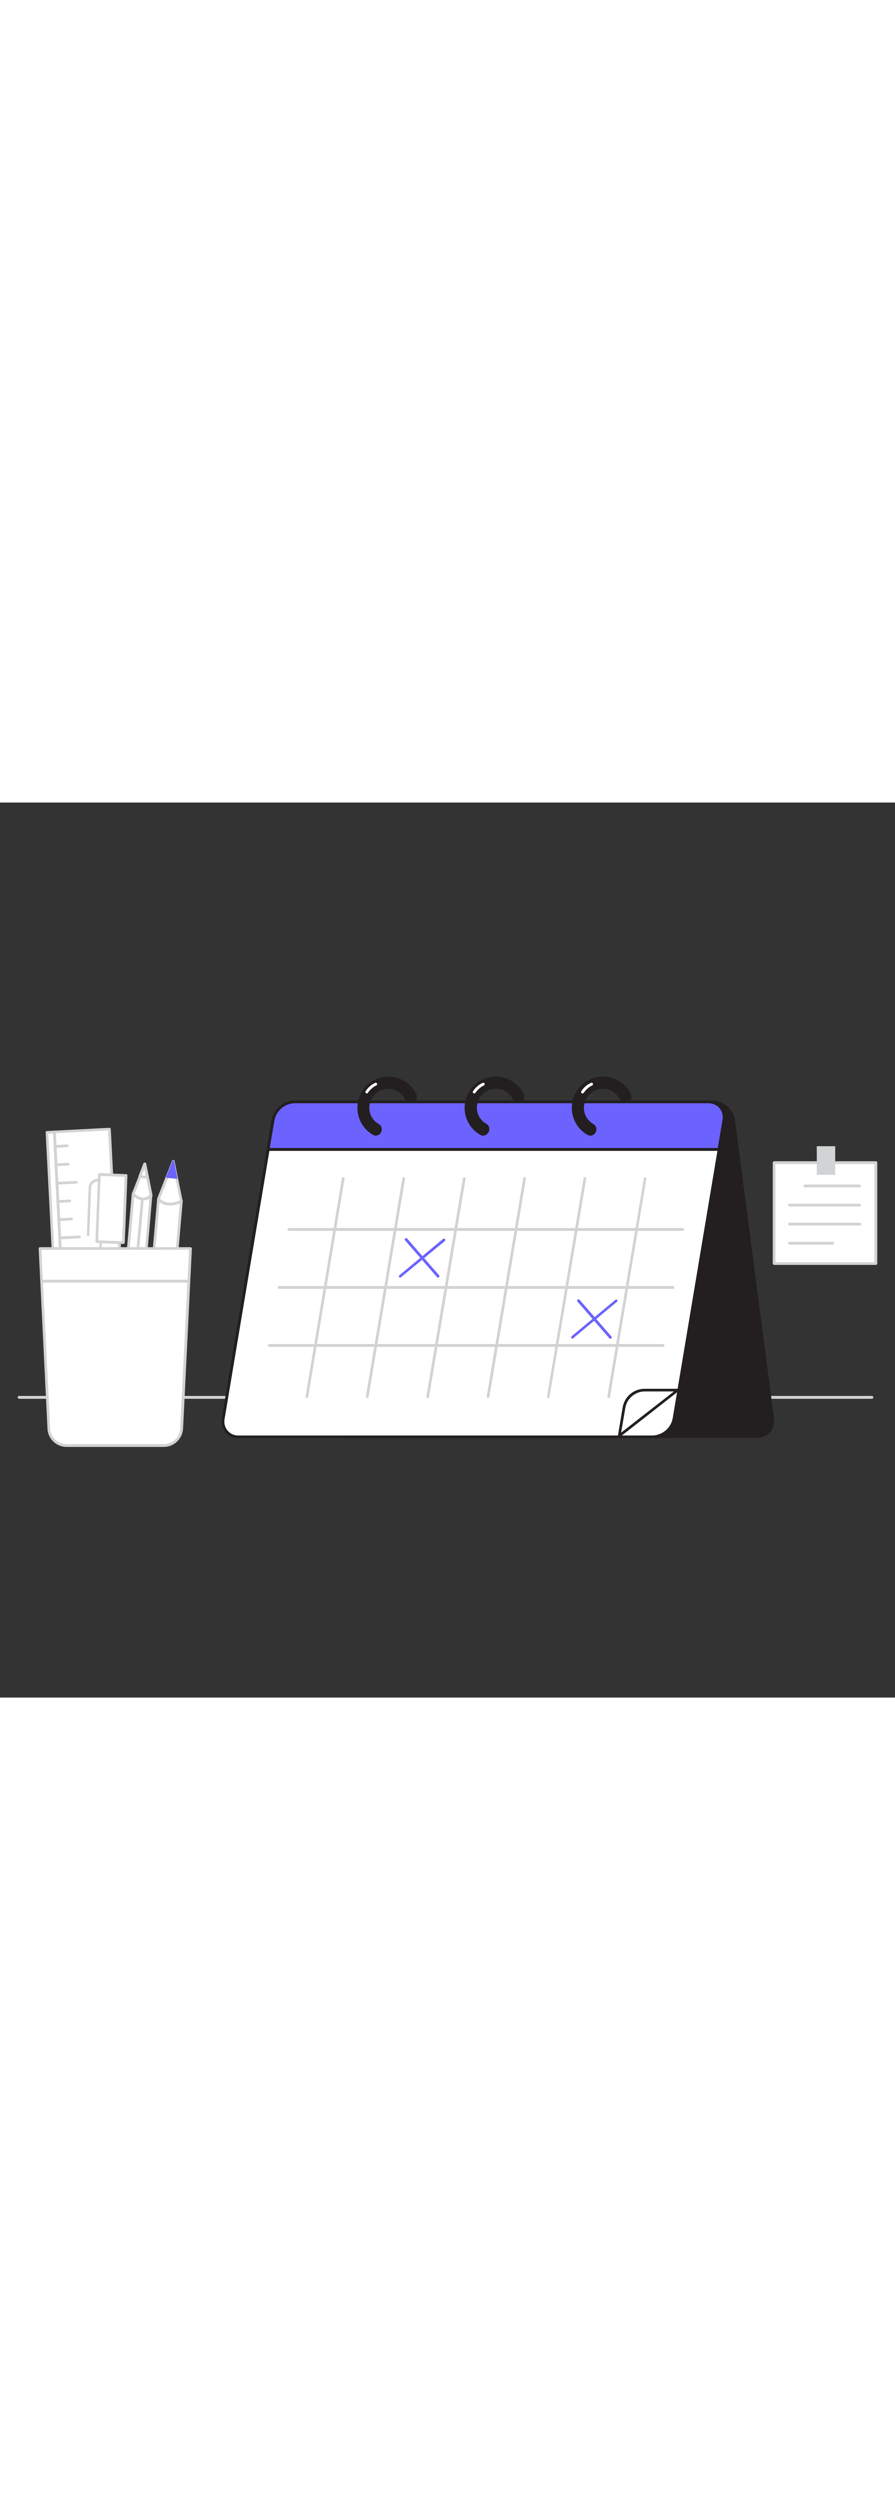 <svg version="1.1" id="Layer_1" xmlns="http://www.w3.org/2000/svg" xmlns:xlink="http://www.w3.org/1999/xlink" x="0px" y="0px" viewBox="0 0 500 500" style="width: 179px;" xml:space="preserve" data-imageid="calendar-71" imageName="Calendar" class="illustrations_image">
<rect x="0" y="0" width="500" height="500" fill="#333333" stroke="none"/>
<style type="text/css">
	.st0_calendar-71{fill:#D1D3D4;}
	.st1_calendar-71{fill:#FFFFFF;}
	.st2_calendar-71{fill:#68E1FD;}
	.st3_calendar-71{fill:#231F20;}
	.st4_calendar-71{fill:none;}
</style>
<g id="floor_calendar-71">
	<path class="st0_calendar-71" d="M487.1,333.1H10.7c-0.4,0-0.8-0.3-0.8-0.8s0.3-0.8,0.8-0.8h476.4c0.4,0,0.8,0.3,0.8,0.8&#10;&#9;&#9;S487.5,333.1,487.1,333.1z"/>
</g>
<g id="Stationery_calendar-71">
	
		<rect x="34.2" y="183.1" transform="matrix(0.999 -5.111586e-02 5.111586e-02 0.999 -13.19 2.873)" class="st1_calendar-71" width="30.7" height="152.3"/>
	<path class="st0_calendar-71" d="M38.2,336.9c-0.2,0-0.4-0.1-0.5-0.2c-0.2-0.1-0.2-0.3-0.2-0.5l-7.8-152.1c0-0.4,0.3-0.8,0.7-0.8l30.7-1.6&#10;&#9;&#9;c0.4,0,0.7,0.3,0.8,0.7l7.8,152.1c0,0.4-0.3,0.8-0.7,0.8c0,0,0,0,0,0L38.2,336.9L38.2,336.9z M31.2,184.7l7.7,150.6l29.2-1.5&#10;&#9;&#9;l-7.7-150.6L31.2,184.7z"/>
	
		<rect x="30.2" y="184" transform="matrix(0.999 -5.111573e-02 5.111573e-02 0.999 -13.258 1.987)" class="st1_calendar-71" width="4.1" height="152.3"/>
	<path class="st0_calendar-71" d="M34.1,337.1c-0.4,0-0.7-0.3-0.8-0.7l-7.8-152.1c0-0.4,0.3-0.8,0.7-0.8l4.1-0.2c0.2,0,0.4,0.1,0.5,0.2&#10;&#9;&#9;c0.1,0.1,0.2,0.3,0.2,0.5l7.8,152.1c0,0.2-0.1,0.4-0.2,0.5c-0.1,0.1-0.3,0.2-0.5,0.2L34.1,337.1L34.1,337.1z M27,185l7.7,150.6&#10;&#9;&#9;l2.6-0.1l-7.7-150.7L27,185z"/>
	<path class="st0_calendar-71" d="M31.7,192.9c-0.4,0-0.8-0.3-0.8-0.8s0.3-0.8,0.8-0.8l5.8-0.3c0.4,0,0.8,0.3,0.8,0.7c0,0.4-0.3,0.8-0.7,0.8&#10;&#9;&#9;c0,0,0,0,0,0L31.7,192.9L31.7,192.9z"/>
	<path class="st0_calendar-71" d="M32.2,203.1c-0.4,0-0.7-0.3-0.8-0.7c0-0.4,0.3-0.8,0.7-0.8c0,0,0,0,0,0l6-0.3c0.4,0,0.7,0.3,0.8,0.7&#10;&#9;&#9;c0,0.4-0.3,0.8-0.7,0.8c0,0,0,0,0,0L32.2,203.1L32.2,203.1z"/>
	<path class="st0_calendar-71" d="M32.7,213.4c-0.4,0-0.7-0.3-0.8-0.7c0-0.4,0.3-0.8,0.7-0.8c0,0,0,0,0,0l10.1-0.5c0.4,0,0.7,0.3,0.8,0.7&#10;&#9;&#9;c0,0.4-0.3,0.8-0.7,0.8L32.7,213.4L32.7,213.4z"/>
	<path class="st0_calendar-71" d="M33.2,223.6c-0.4,0-0.7-0.3-0.8-0.7c0-0.4,0.3-0.8,0.7-0.8l5.8-0.3c0.4,0,0.8,0.3,0.8,0.7&#10;&#9;&#9;c0,0.4-0.3,0.8-0.7,0.8L33.2,223.6L33.2,223.6z"/>
	<path class="st0_calendar-71" d="M33.8,233.8c-0.4,0-0.8-0.3-0.8-0.8s0.3-0.8,0.8-0.8l6.1-0.3c0.4,0,0.8,0.3,0.8,0.7c0,0.4-0.3,0.8-0.7,0.8&#10;&#9;&#9;c0,0,0,0,0,0L33.8,233.8L33.8,233.8z"/>
	<path class="st0_calendar-71" d="M34.3,244c-0.4,0-0.8-0.3-0.8-0.8s0.3-0.8,0.8-0.8l10-0.5c0.4,0,0.8,0.3,0.8,0.7c0,0.4-0.3,0.8-0.7,0.8&#10;&#9;&#9;c0,0,0,0,0,0L34.3,244L34.3,244z"/>
	
		<rect x="26.8" y="278.1" transform="matrix(8.698187e-02 -0.996 0.996 8.698187e-02 -201.704 348.919)" class="st1_calendar-71" width="125.4" height="12.8"/>
	<path class="st0_calendar-71" d="M90.4,348.3L90.4,348.3l-12.8-1.1c-0.4,0-0.7-0.4-0.7-0.8l10.9-125c0-0.4,0.4-0.7,0.8-0.7l12.8,1.1&#10;&#9;&#9;c0.2,0,0.4,0.1,0.5,0.3c0.1,0.2,0.2,0.3,0.2,0.5l-10.9,125C91.1,348,90.8,348.3,90.4,348.3z M78.4,345.8l11.3,1l10.8-123.5l-11.3-1&#10;&#9;&#9;L78.4,345.8z"/>
	<path class="st1_calendar-71" d="M101.3,222.6c0,0-2.1,1.7-6.5,1.7c-2.4,0.1-4.8-0.9-6.3-2.9l4.8-12.2l3.5-8.9l1.9,9.4L101.3,222.6z"/>
	<path class="st0_calendar-71" d="M94.8,225.1c-2.7,0.1-5.3-1.1-6.9-3.2c-0.1-0.2-0.2-0.5-0.1-0.7l8.3-21.1c0.2-0.4,0.6-0.6,1-0.4&#10;&#9;&#9;c0.2,0.1,0.4,0.3,0.4,0.5l4.5,22.2c0.1,0.3,0,0.5-0.2,0.7C101.7,223.2,99.5,225.1,94.8,225.1z M89.4,221.3c1.4,1.5,3.4,2.3,5.4,2.2&#10;&#9;&#9;c2,0.1,3.9-0.4,5.7-1.3L96.6,203L89.4,221.3z"/>
	<polygon class="st2_calendar-71 targetColor" points="98.7,209.7 93.3,209.2 96.8,200.3 &#9;" style="fill: rgb(108, 99, 255);"/>
	<path class="st2_calendar-71 targetColor" d="M98.7,210.2L98.7,210.2l-5.4-0.5c-0.2,0-0.3-0.1-0.4-0.2c-0.1-0.1-0.1-0.3-0.1-0.4l3.5-8.9&#10;&#9;&#9;c0.1-0.2,0.3-0.3,0.5-0.3c0.2,0,0.4,0.2,0.4,0.4l1.9,9.4c0,0.2,0,0.3-0.1,0.4C99,210.2,98.9,210.2,98.7,210.2z M94.1,208.8l4,0.4&#10;&#9;&#9;l-1.4-7L94.1,208.8z" style="fill: rgb(108, 99, 255);"/>
	
		<rect x="25.8" y="263.2" transform="matrix(8.698187e-02 -0.996 0.996 8.698187e-02 -198.574 319.708)" class="st1_calendar-71" width="98.7" height="10.1"/>
	<path class="st0_calendar-71" d="M75.8,318.6L75.8,318.6l-10.1-0.9c-0.2,0-0.4-0.1-0.5-0.3c-0.1-0.2-0.2-0.4-0.2-0.5l8.6-98.4&#10;&#9;&#9;c0-0.4,0.4-0.7,0.8-0.7l10,0.9c0.2,0,0.4,0.1,0.5,0.3c0.1,0.2,0.2,0.4,0.2,0.6l-8.6,98.3C76.6,318.3,76.2,318.6,75.8,318.6z&#10;&#9;&#9; M66.6,316.2l8.5,0.7l8.5-96.9l-8.5-0.8L66.6,316.2z"/>
	<path class="st1_calendar-71" d="M84.4,219.4c-1.2,1.4-3,2.1-4.9,2c-2-0.2-3.9-1.3-5.2-2.9l3.8-9.6l2.7-7l1.5,7.4L84.4,219.4z"/>
	<path class="st0_calendar-71" d="M79.9,222.2h-0.4c-2.3-0.2-4.3-1.4-5.7-3.2c-0.1-0.2-0.2-0.5-0.1-0.7l6.5-16.6c0.1-0.3,0.4-0.5,0.8-0.5&#10;&#9;&#9;c0.3,0,0.6,0.3,0.7,0.6l3.5,17.5c0,0.2,0,0.4-0.1,0.6C83.8,221.4,81.9,222.3,79.9,222.2z M75.3,218.4c1.1,1.3,2.6,2.1,4.3,2.3&#10;&#9;&#9;c1.5,0.1,2.9-0.5,4-1.5l-3-14.6L75.3,218.4z"/>
	<polygon class="st1_calendar-71" points="82.4,209.3 78.2,209 80.9,202 &#9;"/>
	<path class="st0_calendar-71" d="M82.4,210.1L82.4,210.1l-4.3-0.4c-0.2,0-0.4-0.2-0.6-0.4c-0.1-0.2-0.1-0.4-0.1-0.7l2.7-7&#10;&#9;&#9;c0.1-0.3,0.4-0.5,0.8-0.5c0.3,0,0.6,0.3,0.7,0.6l1.5,7.4c0,0.2,0,0.5-0.2,0.6C82.8,210,82.6,210.1,82.4,210.1z M79.2,208.3l2.2,0.2&#10;&#9;&#9;l-0.8-3.9L79.2,208.3z"/>
	<path class="st0_calendar-71" d="M70.9,318.2L70.9,318.2c-0.5,0-0.8-0.4-0.8-0.8c0,0,0,0,0,0l8.7-96c0-0.4,0.4-0.7,0.8-0.7&#10;&#9;&#9;c0.4,0,0.7,0.4,0.7,0.8c0,0,0,0.1,0,0.1l-8.7,96C71.6,318,71.3,318.2,70.9,318.2z"/>
	
		<rect x="42" y="259.1" transform="matrix(3.908542e-02 -0.999 0.999 3.908542e-02 -205.776 314.774)" class="st1_calendar-71" width="37.5" height="10.6"/>
	<path class="st0_calendar-71" d="M65.4,284.1L65.4,284.1l-10.6-0.4c-0.4,0-0.7-0.4-0.7-0.8c0,0,0,0,0,0l1.5-37.5c0-0.2,0.1-0.4,0.2-0.5&#10;&#9;&#9;c0.1-0.1,0.3-0.2,0.5-0.2l10.6,0.4c0.4,0,0.7,0.4,0.7,0.8c0,0,0,0,0,0l-1.5,37.5c0,0.2-0.1,0.4-0.2,0.5&#10;&#9;&#9;C65.8,284,65.6,284.1,65.4,284.1z M55.5,282.2l9.1,0.4l1.4-36l-9.2-0.4L55.5,282.2z"/>
	
		<rect x="43.5" y="219.4" transform="matrix(3.908542e-02 -0.999 0.999 3.908542e-02 -166.882 280.171)" class="st1_calendar-71" width="37.6" height="14.9"/>
	<path class="st0_calendar-71" d="M69,246.6L69,246.6l-15-0.6c-0.4,0-0.7-0.4-0.7-0.8c0,0,0,0,0,0l1.5-37.5c0-0.4,0.4-0.7,0.8-0.7c0,0,0,0,0,0&#10;&#9;&#9;l14.9,0.6c0.2,0,0.4,0.1,0.5,0.2c0.1,0.1,0.2,0.3,0.2,0.5l-1.5,37.5C69.7,246.3,69.4,246.6,69,246.6z M54.8,244.6l13.4,0.5l1.4-36&#10;&#9;&#9;l-13.4-0.5L54.8,244.6z"/>
	<path class="st0_calendar-71" d="M49.2,242.2L49.2,242.2c-0.4,0-0.7-0.4-0.7-0.8c0,0,0,0,0,0l1-26.1c0-1.4,0.7-2.7,1.7-3.7c1-1,2.4-1.5,3.8-1.4&#10;&#9;&#9;h0.7c0.4,0,0.7,0.4,0.7,0.8c0,0.4-0.4,0.7-0.8,0.7h-0.7c-1,0-2,0.3-2.8,1c-0.7,0.7-1.2,1.7-1.2,2.7l-1,26.1&#10;&#9;&#9;C50,241.9,49.7,242.3,49.2,242.2C49.2,242.2,49.2,242.2,49.2,242.2z"/>
	<path class="st1_calendar-71" d="M22.3,249.1h84.1l-4.9,100.1c0,5.5-4.5,10-10,10H37.2c-5.5,0-9.9-4.5-10-10L22.3,249.1z"/>
	<path class="st0_calendar-71" d="M91.5,360H37.2c-5.9,0-10.7-4.8-10.7-10.7l-4.9-100.1c0-0.2,0.1-0.4,0.2-0.6c0.1-0.1,0.3-0.2,0.5-0.2h84.1&#10;&#9;&#9;c0.4,0,0.7,0.3,0.8,0.7c0,0,0,0,0,0.1l-4.9,100.1C102.2,355.2,97.4,360,91.5,360C91.5,360,91.5,360,91.5,360z M23.1,249.9l4.9,99.3&#10;&#9;&#9;c0,5.1,4.1,9.2,9.2,9.2c0,0,0,0,0,0h54.3c5.1,0,9.2-4.1,9.2-9.2l4.9-99.4L23.1,249.9z"/>
	<path class="st0_calendar-71" d="M104.8,268.2H24.1c-0.4,0-0.8-0.3-0.8-0.8s0.3-0.8,0.8-0.8h80.7c0.4,0,0.8,0.3,0.8,0.8&#10;&#9;&#9;S105.2,268.2,104.8,268.2z"/>
</g>
<g id="wall_note_calendar-71">
	<rect x="432.5" y="201.2" class="st1_calendar-71" width="56.8" height="56.3"/>
	<path class="st0_calendar-71" d="M489.3,258.3h-56.8c-0.4,0-0.7-0.3-0.8-0.8v-56.3c0-0.4,0.3-0.7,0.8-0.8h56.8c0.4,0,0.8,0.3,0.8,0.8v56.3&#10;&#9;&#9;C490.1,258,489.7,258.3,489.3,258.3z M433.2,256.8h55.3V202h-55.3V256.8z"/>
	<rect x="456.3" y="192" class="st0_calendar-71" width="10.3" height="16"/>
	<path class="st0_calendar-71" d="M480.1,215h-30.4c-0.4,0-0.8-0.3-0.8-0.8s0.3-0.8,0.8-0.8l0,0h30.4c0.4,0,0.8,0.3,0.8,0.8S480.6,215,480.1,215&#10;&#9;&#9;L480.1,215z"/>
	<path class="st0_calendar-71" d="M480.1,225.7h-39c-0.4,0-0.8-0.3-0.8-0.8s0.3-0.8,0.8-0.8h39c0.4,0,0.8,0.3,0.8,0.8S480.6,225.7,480.1,225.7z"/>
	<path class="st0_calendar-71" d="M480.4,236.3h-39.3c-0.4,0-0.8-0.3-0.8-0.8s0.3-0.8,0.8-0.8h39.3c0.4,0,0.8,0.3,0.8,0.8&#10;&#9;&#9;S480.8,236.3,480.4,236.3z"/>
	<path class="st0_calendar-71" d="M465.2,247h-24.1c-0.4,0-0.8-0.3-0.8-0.8s0.3-0.8,0.8-0.8h24.1c0.4,0,0.8,0.3,0.8,0.8S465.6,247,465.2,247&#10;&#9;&#9;L465.2,247L465.2,247z"/>
</g>
<g id="Calendar_calendar-71">
	<path class="st3_calendar-71" d="M398.3,167.3H169.9c-4.8-0.1-8.9,3.7-9,8.5c0,0.6,0,1.1,0.1,1.7L182.9,344c0.9,5.8,5.7,10.1,11.6,10.2h228.4&#10;&#9;&#9;c4.9,0.1,8.9-3.7,9-8.6c0-0.6,0-1.1-0.1-1.7l-21.9-166.5C409,171.7,404.1,167.4,398.3,167.3z"/>
	<path class="st3_calendar-71" d="M422.8,355H194.4c-6.2-0.2-11.4-4.8-12.3-10.9l-21.9-166.5c-0.4-2.8,0.4-5.7,2.3-7.9c1.9-2.1,4.6-3.3,7.4-3.2&#10;&#9;&#9;h228.4c6.2,0.2,11.4,4.8,12.3,10.9L432.4,344c0.4,2.8-0.4,5.7-2.3,7.9C428.3,353.9,425.6,355.1,422.8,355z M169.9,168&#10;&#9;&#9;c-2.4-0.1-4.7,0.9-6.2,2.7c-1.6,1.8-2.3,4.3-1.9,6.7L183.6,344c0.8,5.4,5.4,9.4,10.8,9.6h228.4c2.4,0,4.7-0.9,6.2-2.7&#10;&#9;&#9;c1.6-1.8,2.3-4.3,1.9-6.7l-21.8-166.6c-0.8-5.4-5.4-9.5-10.8-9.6H169.9z"/>
	<path class="st1_calendar-71" d="M149.8,193.8h251.8L376.5,344c-1.1,5.8-6.1,10-12,10.2H133.2c-5.7,0-9.5-4.6-8.5-10.2L149.8,193.8z"/>
	<path class="st3_calendar-71" d="M364.5,355H133.2c-2.8,0.1-5.5-1.1-7.3-3.2c-1.8-2.2-2.5-5.1-2-7.9l25.1-150.2c0.1-0.4,0.4-0.6,0.7-0.6h251.8&#10;&#9;&#9;c0.4,0,0.7,0.3,0.7,0.8c0,0,0,0.1,0,0.1l-25.1,150.2C376.1,350.3,370.8,354.8,364.5,355z M150.5,194.6l-25,149.6&#10;&#9;&#9;c-0.5,2.4,0.1,4.8,1.7,6.7c1.5,1.8,3.8,2.8,6.1,2.7h231.3c5.5-0.2,10.2-4.2,11.2-9.6l25-149.4H150.5z"/>
	<path class="st2_calendar-71 targetColor" d="M164.5,167.3h231.3c5.6,0,9.5,4.6,8.5,10.2l-2.7,16.3H149.8l2.7-16.3C153.6,171.7,158.6,167.5,164.5,167.3z" style="fill: rgb(108, 99, 255);"/>
	<path class="st3_calendar-71" d="M401.6,194.5H149.8c-0.2,0-0.4-0.1-0.6-0.3c-0.1-0.2-0.2-0.4-0.2-0.6l2.7-16.3c1.2-6.1,6.4-10.6,12.7-10.9&#10;&#9;&#9;h231.3c2.8-0.1,5.4,1.1,7.3,3.2c1.8,2.2,2.5,5.1,2,7.9l-2.7,16.3C402.3,194.3,402,194.5,401.6,194.5z M150.7,193H401l2.6-15.6&#10;&#9;&#9;c0.5-2.4-0.1-4.8-1.7-6.7c-1.5-1.8-3.8-2.7-6.1-2.7H164.5c-5.5,0.2-10.2,4.2-11.2,9.6L150.7,193z"/>
	<path class="st0_calendar-71" d="M381.3,239.3H161.4c-0.4,0-0.8-0.3-0.8-0.8s0.3-0.8,0.8-0.8h219.9c0.4,0,0.8,0.3,0.8,0.8&#10;&#9;&#9;S381.7,239.3,381.3,239.3z"/>
	<path class="st0_calendar-71" d="M375.9,271.7H156c-0.4,0-0.8-0.3-0.8-0.8s0.3-0.8,0.8-0.8h219.9c0.4,0,0.8,0.3,0.8,0.8&#10;&#9;&#9;S376.3,271.7,375.9,271.7L375.9,271.7z"/>
	<path class="st0_calendar-71" d="M370.4,304.1H150.5c-0.4,0-0.8-0.3-0.8-0.8s0.3-0.8,0.8-0.8h219.9c0.4,0,0.8,0.3,0.8,0.8&#10;&#9;&#9;S370.9,304.1,370.4,304.1z"/>
	<path class="st1_calendar-71" d="M346,353.8l32.7-25.6h-18.9c-5.5,0.2-10.1,4.1-11.1,9.5L346,353.8z"/>
	<path class="st3_calendar-71" d="M346,354.6c-0.1,0-0.3,0-0.4-0.1c-0.3-0.2-0.4-0.5-0.4-0.8l2.7-16.1c1.1-5.7,6-9.9,11.8-10.1h18.9&#10;&#9;&#9;c0.4,0,0.8,0.3,0.8,0.7c0,0.2-0.1,0.5-0.3,0.6l-32.7,25.6C346.3,354.5,346.2,354.6,346,354.6z M359.8,329&#10;&#9;&#9;c-5.1,0.2-9.4,3.9-10.4,8.9L347,352l29.5-23H359.8z"/>
	<path class="st3_calendar-71" d="M329.8,185.3c-0.5,0-0.9-0.1-1.3-0.4c-7.9-4.6-10.6-14.8-6-22.8c4.6-7.9,14.8-10.6,22.8-6&#10;&#9;&#9;c2.8,1.7,5.1,4.1,6.6,7.1c0.6,1.4-0.1,2.9-1.4,3.5c-1.2,0.5-2.7,0-3.4-1.2c-2.7-5.6-9.5-8-15.2-5.2c-3.9,1.9-6.4,5.9-6.4,10.2&#10;&#9;&#9;c0,4,2.2,7.8,5.6,9.8c1.3,0.7,1.8,2.3,1.1,3.6C331.8,184.9,330.8,185.4,329.8,185.3L329.8,185.3z"/>
	<path class="st3_calendar-71" d="M329.8,186.1c-0.6,0-1.2-0.2-1.7-0.5c-8.3-4.8-11.1-15.5-6.3-23.8c3.1-5.4,8.9-8.7,15.1-8.7&#10;&#9;&#9;c6.7,0,12.7,3.8,15.6,9.8c0.8,1.7,0.1,3.7-1.6,4.6c-1.7,0.8-3.7,0.1-4.6-1.6c-2.5-5.3-8.9-7.4-14.1-4.9c-3.6,1.8-6,5.5-6,9.5&#10;&#9;&#9;c0,3.8,2,7.2,5.3,9.1c1.6,0.9,2.2,3,1.2,4.7C332.2,185.4,331,186.1,329.8,186.1z M336.8,154.6c-8.8,0-15.9,7.1-15.9,15.9&#10;&#9;&#9;c0,5.7,3,10.9,7.9,13.8c0.9,0.5,2.1,0.2,2.6-0.7c0.5-0.9,0.2-2.1-0.7-2.6c-5.8-3.3-7.7-10.7-4.4-16.5c2.2-3.7,6.1-6,10.4-6&#10;&#9;&#9;c4.6,0,8.8,2.6,10.9,6.8c0.5,0.9,1.6,1.3,2.6,0.9c0.5-0.2,0.8-0.6,1-1.1c0.2-0.5,0.1-1-0.1-1.5&#10;&#9;&#9;C348.5,158.1,342.9,154.6,336.8,154.6L336.8,154.6z"/>
	<path class="st3_calendar-71" d="M269.9,185.3c-0.5,0-0.9-0.1-1.3-0.4c-7.9-4.6-10.6-14.8-6-22.8c4.6-7.9,14.8-10.6,22.8-6&#10;&#9;&#9;c2.9,1.7,5.1,4.1,6.6,7.1c0.6,1.4-0.1,2.9-1.4,3.5c-1.2,0.5-2.7,0-3.4-1.2c-2.7-5.6-9.5-8-15.1-5.2c-3.9,1.9-6.4,5.9-6.4,10.2&#10;&#9;&#9;c0,4,2.2,7.8,5.6,9.8c1.3,0.7,1.8,2.3,1.1,3.6C271.8,184.9,270.9,185.4,269.9,185.3L269.9,185.3z"/>
	<path class="st3_calendar-71" d="M269.9,186.1c-0.6,0-1.2-0.2-1.7-0.5c-8.3-4.8-11.1-15.5-6.3-23.8c3.1-5.4,8.9-8.7,15.1-8.7&#10;&#9;&#9;c6.7,0,12.7,3.8,15.6,9.8c0.8,1.7,0.1,3.7-1.5,4.5c0,0,0,0,0,0c-1.7,0.8-3.7,0.1-4.6-1.6c0,0,0,0,0,0c-2.5-5.3-8.9-7.4-14.1-4.9&#10;&#9;&#9;c-3.6,1.8-6,5.5-6,9.5c0,3.8,2,7.2,5.3,9.1c1.6,0.9,2.2,3,1.2,4.7C272.2,185.4,271.1,186.1,269.9,186.1z M276.9,154.6&#10;&#9;&#9;c-8.8,0-15.9,7.1-15.9,15.9c0,5.7,3,10.9,7.9,13.8c0.9,0.5,2.1,0.2,2.6-0.7c0.5-0.9,0.2-2.1-0.7-2.6c-5.8-3.4-7.7-10.7-4.4-16.5&#10;&#9;&#9;c3.4-5.8,10.7-7.7,16.5-4.4c2.1,1.2,3.7,3,4.8,5.1c0.2,0.5,0.6,0.8,1.1,1c0.5,0.2,1,0.1,1.5-0.1c0.9-0.5,1.3-1.6,0.9-2.6&#10;&#9;&#9;C288.6,158.1,283,154.6,276.9,154.6L276.9,154.6z"/>
	<path class="st3_calendar-71" d="M210,185.3c-0.5,0-0.9-0.1-1.3-0.4c-7.9-4.7-10.6-14.9-5.9-22.8c3-5.1,8.4-8.2,14.3-8.2c6.4,0,12.2,3.6,15,9.4&#10;&#9;&#9;c0.6,1.3,0.1,2.9-1.2,3.6s-2.9,0.1-3.6-1.2c-2.7-5.6-9.5-8-15.2-5.2c-3.9,1.9-6.4,5.9-6.4,10.2c0,4,2.2,7.8,5.6,9.8&#10;&#9;&#9;c1.3,0.7,1.8,2.3,1.1,3.6c-0.5,0.9-1.4,1.4-2.4,1.4L210,185.3z"/>
	<path class="st3_calendar-71" d="M210,186.1c-0.6,0-1.2-0.2-1.7-0.5c-8.3-4.8-11.1-15.5-6.3-23.8c3.1-5.4,8.8-8.7,15-8.7&#10;&#9;&#9;c6.7,0,12.7,3.8,15.6,9.8c0.8,1.7,0.1,3.7-1.6,4.6c-1.7,0.8-3.7,0.1-4.6-1.6c-2.5-5.3-8.9-7.4-14.1-4.9c-3.6,1.8-6,5.5-6,9.5&#10;&#9;&#9;c0,3.8,2,7.2,5.3,9.1c1.6,0.9,2.2,3,1.2,4.7C212.3,185.4,211.2,186,210,186.1z M217,154.6c-8.8,0-15.9,7.1-15.9,15.9&#10;&#9;&#9;c0,5.7,3,10.9,7.9,13.8c0.9,0.5,2.1,0.2,2.6-0.7c0.5-0.9,0.2-2.1-0.7-2.6c-5.8-3.3-7.7-10.7-4.4-16.5c2.2-3.7,6.1-6,10.5-6&#10;&#9;&#9;c4.6,0,8.8,2.6,10.9,6.8c0.5,0.9,1.6,1.3,2.6,0.9c0.5-0.2,0.8-0.6,1-1.1c0.2-0.5,0.1-1-0.1-1.5C228.6,158.1,223.1,154.6,217,154.6z&#10;&#9;&#9;"/>
	<path class="st1_calendar-71" d="M204.9,162.5c-0.1,0-0.3,0-0.4-0.1c-0.3-0.2-0.5-0.6-0.3-1c1.3-2.1,3.2-3.8,5.4-4.8c0.4-0.2,0.8,0,1,0.4&#10;&#9;&#9;c0.2,0.4,0,0.8-0.3,1c0,0,0,0,0,0c-1.9,0.9-3.6,2.4-4.8,4.2C205.4,162.4,205.1,162.5,204.9,162.5z"/>
	<path class="st1_calendar-71" d="M264.9,162.5c-0.1,0-0.3,0-0.4-0.1c-0.3-0.2-0.5-0.6-0.3-1c1.3-2.1,3.2-3.8,5.5-4.8c0.4-0.2,0.8,0,1,0.4&#10;&#9;&#9;c0.2,0.4,0,0.8-0.3,1c0,0,0,0,0,0c-1.9,0.9-3.6,2.4-4.8,4.2C265.4,162.4,265.2,162.5,264.9,162.5z"/>
	<path class="st1_calendar-71" d="M325.4,162.5c-0.1,0-0.3,0-0.4-0.1c-0.3-0.2-0.5-0.6-0.3-1c1.3-2.1,3.2-3.8,5.5-4.8c0.4-0.2,0.8,0,1,0.4&#10;&#9;&#9;c0.2,0.4,0,0.8-0.3,1c0,0,0,0,0,0c-1.9,0.9-3.6,2.4-4.8,4.2C325.9,162.4,325.7,162.5,325.4,162.5z"/>
	<line class="st4_calendar-71" x1="226.9" y1="244.2" x2="244.7" y2="264.7"/>
	<path class="st2_calendar-71 targetColor" d="M244.7,265.4c-0.2,0-0.4-0.1-0.6-0.3l-17.8-20.5c-0.3-0.3-0.2-0.8,0.1-1.1c0.3-0.3,0.8-0.2,1.1,0.1&#10;&#9;&#9;c0,0,0,0,0,0l17.8,20.5c0.3,0.3,0.2,0.8-0.1,1.1C245,265.4,244.9,265.4,244.7,265.4z" style="fill: rgb(108, 99, 255);"/>
	<line class="st4_calendar-71" x1="248" y1="244.3" x2="223.6" y2="264.6"/>
	<path class="st2_calendar-71 targetColor" d="M223.6,265.4c-0.4,0-0.8-0.3-0.8-0.7c0-0.2,0.1-0.4,0.3-0.6l24.4-20.3c0.3-0.3,0.8-0.2,1.1,0.1&#10;&#9;&#9;c0.3,0.3,0.2,0.8-0.1,1.1L224,265.2C223.9,265.3,223.7,265.3,223.6,265.4z" style="fill: rgb(108, 99, 255);"/>
	<line class="st4_calendar-71" x1="323.3" y1="278.4" x2="341" y2="298.9"/>
	<path class="st2_calendar-71 targetColor" d="M341,299.6c-0.2,0-0.4-0.1-0.6-0.3l-17.8-20.5c-0.3-0.3-0.2-0.8,0.1-1.1s0.8-0.2,1.1,0.1l0,0l17.8,20.5&#10;&#9;&#9;c0.3,0.3,0.2,0.8-0.1,1c0,0,0,0,0,0C341.4,299.5,341.2,299.6,341,299.6z" style="fill: rgb(108, 99, 255);"/>
	<line class="st4_calendar-71" x1="344.4" y1="278.4" x2="319.9" y2="298.8"/>
	<path class="st2_calendar-71 targetColor" d="M319.9,299.5c-0.2,0-0.4-0.1-0.6-0.3c-0.3-0.3-0.2-0.8,0.1-1.1c0,0,0,0,0,0l24.4-20.3c0.3-0.3,0.8-0.2,1,0.1&#10;&#9;&#9;c0.3,0.3,0.2,0.8-0.1,1c0,0,0,0,0,0l-24.4,20.3C320.3,299.5,320.1,299.5,319.9,299.5z" style="fill: rgb(108, 99, 255);"/>
	<path class="st0_calendar-71" d="M171.4,332.7h-0.1c-0.4-0.1-0.7-0.5-0.6-0.9c0,0,0,0,0,0l20.3-122c0.1-0.4,0.5-0.7,0.9-0.6&#10;&#9;&#9;c0.4,0.1,0.7,0.5,0.6,0.9l-20.3,121.9C172.1,332.4,171.8,332.7,171.4,332.7z"/>
	<path class="st0_calendar-71" d="M205.1,332.7H205c-0.4-0.1-0.7-0.5-0.6-0.9l20.4-121.9c0.1-0.4,0.5-0.7,0.9-0.6c0.4,0.1,0.7,0.5,0.6,0.9&#10;&#9;&#9;l-20.4,121.9C205.8,332.4,205.5,332.7,205.1,332.7z"/>
	<path class="st0_calendar-71" d="M238.9,332.7h-0.1c-0.4-0.1-0.7-0.5-0.6-0.9l20.4-121.9c0.1-0.4,0.5-0.7,0.9-0.6c0.4,0.1,0.7,0.5,0.6,0.9&#10;&#9;&#9;l-20.4,121.9C239.5,332.4,239.2,332.7,238.9,332.7z"/>
	<path class="st0_calendar-71" d="M272.6,332.7h-0.1c-0.4-0.1-0.7-0.5-0.6-0.9c0,0,0,0,0,0l20.4-121.9c0.1-0.4,0.5-0.7,0.9-0.6&#10;&#9;&#9;c0.4,0.1,0.7,0.5,0.6,0.9l-20.4,121.9C273.3,332.4,272.9,332.7,272.6,332.7z"/>
	<path class="st0_calendar-71" d="M306.3,332.7h-0.1c-0.4-0.1-0.7-0.5-0.6-0.9l20.4-121.9c0.1-0.4,0.5-0.7,0.9-0.6c0.4,0.1,0.7,0.5,0.6,0.9&#10;&#9;&#9;L307,332.1C306.9,332.4,306.7,332.7,306.3,332.7z"/>
	<path class="st0_calendar-71" d="M340,332.7h-0.1c-0.4-0.1-0.7-0.5-0.6-0.9l20.4-121.9c0.1-0.4,0.4-0.7,0.8-0.6c0,0,0,0,0,0&#10;&#9;&#9;c0.4,0.1,0.7,0.5,0.6,0.9c0,0,0,0,0,0l-20.3,121.9C340.7,332.4,340.4,332.7,340,332.7z"/>
</g>
</svg>
